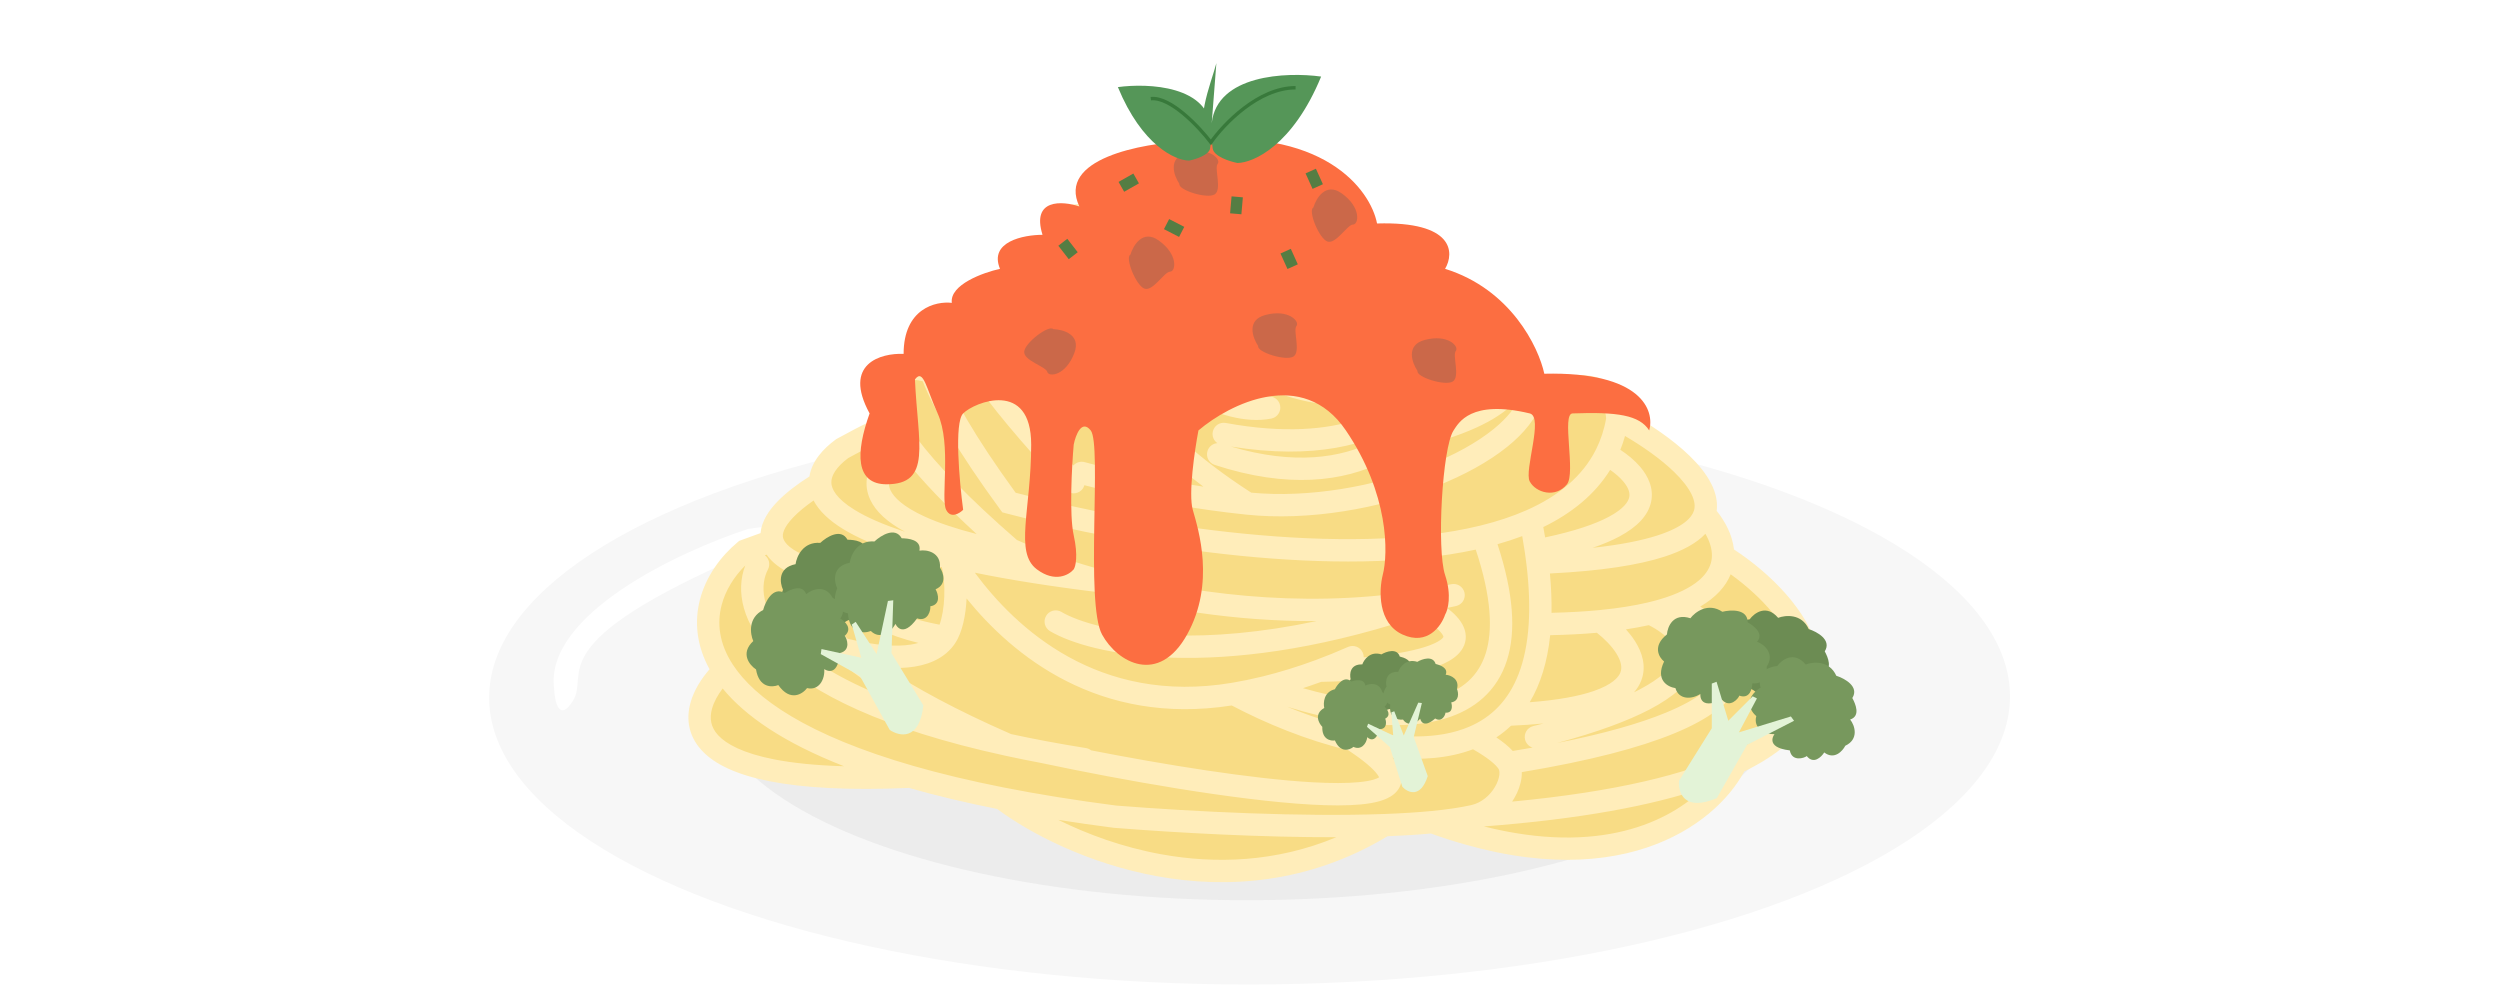 <svg width="655" height="262" viewBox="0 0 655 262" fill="none" xmlns="http://www.w3.org/2000/svg">
<g filter="url(#filter0_d_259_1062)">
<ellipse cx="327.387" cy="179.015" rx="75.324" ry="199.231" transform="rotate(-90.058 327.387 179.015)" fill="#F7F7F7"/>
<ellipse cx="326.981" cy="179.193" rx="53.064" ry="140.354" transform="rotate(-90.058 326.981 179.193)" fill="#ECECEC"/>
<path d="M145.178 176.831C142.658 157.393 178.024 140.835 196.022 134.986C211.501 132.466 202.472 138.135 196.022 141.285C140.678 165.133 154.627 172.782 150.127 179.981C146.528 185.741 145.328 180.281 145.178 176.831Z" fill="white"/>
</g>
<g filter="url(#filter1_d_259_1062)">
<path d="M374.884 68.594C374.904 68.603 374.924 68.613 374.944 68.623C382.857 72.49 393.637 79.49 396.956 87.057C400.797 90.651 402.133 94.445 401.511 98.214C403.736 98.65 423.014 91.299 423.756 105.249C435.767 111.685 449.156 121.932 446.611 130.157C449.314 133.145 451.492 137.093 451.453 141.106C471.201 153.488 489.651 178.955 454.827 195.413C448.718 208.021 424.256 228.769 375.278 210.904C371.44 211.275 367.191 211.533 362.656 211.698C322.439 236.401 279.109 217.329 262.472 204.705C253.57 202.947 245.613 201.03 238.518 198.99C174.203 201.851 179.072 181.673 189.546 171.226C181.357 158.668 186.993 146.588 195.164 139.777C197.419 138.939 202.014 137.264 202.363 137.264C200.869 131.969 208.291 126.005 214.884 122.039C214.79 118.676 217.201 115.569 220.682 113.018C224.241 111.145 233.116 105.995 234.627 107.4C228.027 96.926 230.105 92.148 234.806 91.968C237.23 91.842 242.484 91.942 244.104 93.347C239.66 81.519 243.481 78.265 247.564 78.588L251.182 79.294C251.531 76.619 254.055 76.018 257.256 76.521C257.256 73.33 259.715 67.422 269.552 69.315C267.503 67.033 266.302 64.913 265.777 63.242C265.933 61.371 269.504 58.565 282.538 62.313C279.957 59.537 278.864 56.997 278.737 55.128C278.213 53.254 279.741 50.2 290.047 52.981C287.398 50.666 286.545 48.628 286.728 47.205C286.078 44.67 288.993 39.765 305.857 40.417C320.983 35.777 345.488 33.919 356.654 53.906C357.927 56.183 358.672 58.092 358.961 59.673C363.923 58.187 374.133 56.919 375.278 63.741C375.316 65.477 375.179 67.093 374.884 68.594Z" fill="#F8DC85"/>
<path fill-rule="evenodd" clip-rule="evenodd" d="M332.294 40.82C323.459 39.456 314.019 40.976 306.715 43.217C304.565 43.876 302.626 44.59 300.97 45.296C299.482 45.93 297.763 45.237 297.129 43.75C297.109 43.702 297.09 43.654 297.072 43.606C294.163 43.965 292.271 44.58 291.096 45.203C289.874 45.851 289.622 46.356 289.58 46.541L289.703 47.021L289.632 47.578C289.632 47.576 289.632 47.578 289.633 47.583C289.638 47.668 289.714 48.803 291.973 50.777C295.602 53.948 303.669 58.142 319.567 61.788C321.376 62.203 323.283 62.61 325.293 63.008C318.272 60.501 311.295 57.573 305.605 54.956L305.065 54.708L304.665 54.269C303.723 53.236 302.319 51.27 302.807 48.926C303.367 46.235 305.875 45.08 308.154 44.621C310.594 44.13 314.051 44.121 318.766 44.664C323.53 45.213 329.772 46.351 337.876 48.287C339.448 48.662 340.419 50.242 340.043 51.815C339.668 53.387 338.088 54.358 336.515 53.982C328.548 52.079 322.549 50.995 318.095 50.481C313.813 49.988 311.127 50.044 309.547 50.317C319.205 54.677 331.875 59.611 341.948 61.925C347.346 63.165 351.544 63.54 354.087 62.993C355.309 62.73 355.764 62.337 355.927 62.115C356.052 61.945 356.313 61.468 356.081 60.2C355.871 59.051 355.285 57.457 354.098 55.334C349.053 46.304 341.035 42.17 332.294 40.82ZM340.739 67.655C340.782 67.936 340.785 68.227 340.742 68.522C340.54 69.92 339.381 70.944 338.024 71.026C342.165 72.739 346.017 73.962 349.229 74.386C353.245 74.915 355.272 74.1 356.228 72.77C356.842 71.915 357.329 70.46 357.321 68.103C356.67 68.373 355.993 68.573 355.317 68.718C351.445 69.55 346.194 68.902 340.739 67.655ZM362.471 61.841C363.715 68.01 363.371 72.863 360.983 76.187C358.073 80.236 353.1 80.802 348.464 80.191C343.711 79.564 338.249 77.593 332.932 75.203C327.714 72.858 322.446 70.02 317.836 67.398C302.467 63.834 293.483 59.6 288.662 55.645C284.522 54.59 282.488 54.721 281.659 54.947C281.732 55.931 282.394 57.86 284.682 60.319C289.588 65.596 301.258 72.487 325.446 76.249C327.543 76.575 329.732 76.877 332.017 77.152C333.386 77.317 334.42 78.402 334.575 79.713C341.202 81.609 348.429 82.269 354.796 81.357C363.98 80.043 370.506 75.683 372.011 68.029C372.066 67.751 372.114 67.467 372.156 67.176C372.158 67.167 372.159 67.157 372.161 67.148C372.3 66.181 372.368 65.146 372.354 64.04C372.184 63.258 371.81 62.791 371.291 62.436C370.64 61.991 369.63 61.65 368.243 61.504C366.412 61.31 364.328 61.497 362.471 61.841ZM368.607 82.579C364.855 85.014 360.328 86.481 355.626 87.154C345.362 88.623 333.417 86.527 324.099 81.964C320.409 81.381 316.979 80.723 313.793 80.004C324.362 87.963 337.708 95.122 348.899 95.617C354.676 95.872 359.687 94.351 363.592 90.406C365.482 88.496 367.194 85.939 368.607 82.579ZM308.263 78.63C294.277 74.817 285.764 69.751 280.978 64.916C275.103 63.298 271.675 63.216 269.857 63.55C269.562 63.605 269.327 63.663 269.141 63.721C269.667 64.744 270.497 65.986 271.73 67.359C272.672 68.407 273.835 69.516 275.247 70.643C281.15 75.354 291.374 80.356 307.791 82.639C307.014 81.605 306.994 80.139 307.832 79.074C307.962 78.908 308.107 78.76 308.263 78.63ZM317.018 89.405C316.863 89.419 316.705 89.422 316.544 89.411C311.61 89.081 307.082 88.53 302.933 87.803C306.064 90.246 310.129 93.02 314.493 95.278C320.752 98.516 327.04 100.386 331.953 99.421C333.54 99.109 335.079 100.143 335.39 101.729C335.702 103.316 334.669 104.855 333.082 105.166C326.141 106.53 318.34 103.861 311.803 100.478C305.148 97.035 299.195 92.532 295.703 89.399C294.75 88.543 294.489 87.203 294.959 86.085C293.682 85.754 292.45 85.405 291.26 85.04C291.914 87.945 294.052 92.996 298.99 99.393C304.593 106.651 313.676 115.471 327.831 124.578C342.994 126.013 360.195 122.947 373.986 117.518C380.977 114.765 386.964 111.455 391.315 107.927C395.035 104.91 397.312 101.938 398.241 99.227C397.541 100.172 396.705 101.083 395.736 101.959C390.647 106.556 381.524 110.499 367.187 113.652C365.752 114.626 364.211 115.542 362.561 116.377C352.076 121.68 337.464 123.597 318.251 117.307C316.714 116.804 315.876 115.15 316.38 113.613C316.761 112.45 317.801 111.687 318.951 111.603C318.034 110.968 317.522 109.834 317.738 108.665C318.03 107.074 319.557 106.023 321.147 106.315C352.125 112.017 365.809 101.512 368.574 96.956C369.413 95.573 371.214 95.133 372.596 95.972C373.425 96.475 373.915 97.324 373.994 98.222C374.839 96.807 375.49 95.45 375.957 94.216C376.529 92.704 378.219 91.943 379.732 92.515C381.244 93.088 382.005 94.778 381.433 96.29C380.396 99.03 378.684 102.154 376.244 105.243C384.069 102.81 388.974 100.177 391.811 97.614C393.741 95.87 394.605 94.258 394.906 92.846C395.208 91.431 395.01 89.909 394.275 88.233C392.909 85.119 389.845 81.843 385.878 78.766C383.151 76.651 380.137 74.737 377.265 73.139C375.622 82.856 372.365 89.867 367.754 94.525C362.433 99.9 355.672 101.777 348.64 101.467C338.199 101.005 326.758 95.721 317.018 89.405ZM378.084 66.93C381.739 68.834 385.807 71.3 389.467 74.139C393.523 77.285 397.353 81.096 399.384 85.329C402.349 88.241 404.066 91.45 404.484 94.814C404.729 94.765 404.99 94.714 405.268 94.66C407.432 94.244 410.291 93.758 413.167 93.736C415.994 93.715 419.232 94.133 421.888 95.879C424.342 97.492 425.961 100.008 426.504 103.413C432.237 106.594 438.235 110.619 442.68 114.931C445.077 117.256 447.143 119.779 448.432 122.414C449.489 124.575 450.082 126.942 449.771 129.353C451.99 132.114 453.882 135.628 454.297 139.453C463.984 145.816 473.542 155.407 476.429 165.959C477.974 171.608 477.6 177.546 474.296 183.203C471.15 188.591 465.504 193.454 456.986 197.624C449.471 211.714 423.545 231.377 374.898 213.881C371.386 214.205 367.565 214.438 363.526 214.595C342.881 227.029 321.49 228.402 303.198 225.08C285.149 221.802 269.994 213.938 261.248 207.448C252.73 205.749 245.061 203.902 238.17 201.936C222.209 202.622 210.35 201.899 201.697 200.201C193.023 198.5 187.205 195.748 183.832 192.081C180.286 188.226 179.762 183.723 180.915 179.588C181.813 176.366 183.712 173.363 185.901 170.842C182.426 164.538 181.925 158.263 183.385 152.614C184.976 146.462 188.836 141.241 193.29 137.528L193.675 137.207L194.144 137.033C195.279 136.611 197.006 135.977 198.498 135.447C198.76 135.355 199.017 135.264 199.263 135.178C199.51 132.071 201.452 129.279 203.459 127.147C205.868 124.587 209.044 122.247 212.069 120.336C212.689 116.303 215.721 113.024 218.951 110.656L219.126 110.528L219.319 110.427C219.751 110.199 220.293 109.906 220.909 109.572C222.659 108.626 225.01 107.353 227.173 106.332C228.1 105.895 229.054 105.473 229.968 105.126C228.097 101.4 227.271 98.172 227.569 95.499C227.78 93.614 228.565 91.941 229.975 90.747C231.345 89.588 233.033 89.11 234.673 89.043C235.933 88.979 237.861 88.969 239.759 89.143C238.947 85.54 238.997 82.604 239.922 80.314C240.631 78.561 241.827 77.269 243.336 76.492C244.795 75.74 246.373 75.557 247.795 75.67L247.961 75.683L249.436 75.971C250.101 75.08 251.007 74.412 252.08 73.99C252.949 73.649 253.878 73.488 254.811 73.444C255.307 71.855 256.229 70.193 257.77 68.823C259.328 67.439 261.34 66.508 263.817 66.167C263.468 65.462 263.19 64.777 262.984 64.12L262.812 63.572L262.859 62.999C263.099 60.128 265.69 58.362 268.799 57.791C270.733 57.436 273.208 57.431 276.35 57.913C276.083 57.12 275.912 56.345 275.839 55.597C275.637 54.653 275.66 53.517 276.169 52.398C276.759 51.102 277.852 50.154 279.231 49.596C280.486 49.087 282.037 48.871 283.92 48.952C283.809 48.431 283.76 47.907 283.779 47.384C283.341 44.584 285.03 41.792 288.353 40.03C291.718 38.245 297.132 37.199 305.474 37.474C313.239 35.15 323.397 33.521 333.187 35.033C343.271 36.591 353.089 41.522 359.21 52.478C359.93 53.765 360.522 54.995 360.974 56.166C363.361 55.691 366.197 55.4 368.858 55.68C370.787 55.884 372.854 56.412 374.595 57.602C376.427 58.854 377.743 60.741 378.165 63.256L378.2 63.465L378.205 63.676C378.229 64.795 378.189 65.88 378.084 66.93ZM268.085 72.036C264.396 71.504 262.563 72.398 261.66 73.2C261.281 73.537 260.987 73.927 260.764 74.333C261.675 74.602 262.585 74.919 263.473 75.266C265.593 75.98 268.698 77.038 271.389 77.982C271.09 76.672 270.865 75.468 270.701 74.485C269.736 73.668 268.866 72.848 268.085 72.036ZM277.798 79.376C278.036 80.18 278.302 80.983 278.6 81.753C282.513 91.89 291.554 107.357 309.207 122.033C311.207 122.375 313.238 122.701 315.292 123.006C305.77 115.876 299.017 109.011 294.355 102.971C288.268 95.087 285.607 88.424 285.223 84.342C285.179 83.867 285.25 83.409 285.414 82.994C282.577 81.867 280.046 80.648 277.798 79.376ZM298.071 119.906C284.911 107.161 277.395 94.368 273.588 85.001C273.505 84.969 273.417 84.935 273.323 84.9C272.439 84.567 271.206 84.124 269.82 83.637C267.053 82.664 263.743 81.535 261.538 80.793L261.469 80.77L261.402 80.743C259.748 80.094 258.157 79.626 256.802 79.413C255.402 79.193 254.582 79.299 254.219 79.441C254.174 79.459 254.144 79.474 254.126 79.484C254.115 79.515 254.098 79.575 254.085 79.673C254.02 80.172 254.111 81.297 254.955 83.335C255.777 85.319 257.204 87.914 259.451 91.238C263.66 97.462 270.568 105.985 281.217 117.465C281.931 116.661 283.062 116.282 284.17 116.581C288.384 117.717 293.064 118.848 298.071 119.906ZM284.108 122.624C283.969 123.121 283.697 123.588 283.293 123.967C282.115 125.074 280.262 125.016 279.155 123.837C267.154 111.058 259.346 101.535 254.6 94.517C252.229 91.01 250.572 88.055 249.545 85.575C248.99 84.235 248.583 82.948 248.373 81.729L247.189 81.498C246.647 81.475 246.262 81.572 246.017 81.698C245.799 81.81 245.553 82.01 245.351 82.508C244.87 83.699 244.687 86.573 246.845 92.318C249.459 99.275 255.196 109.625 266.102 124.601C282.526 128.884 303.989 133.147 325.75 135.307C348.004 137.516 370.331 137.501 387.853 133.207C392.196 132.142 396.216 130.822 399.851 129.222C408.388 125.464 414.685 120.222 418.174 113.219C419.393 110.772 420.288 108.074 420.812 105.096C420.613 102.602 419.683 101.437 418.672 100.773C417.436 99.96 415.576 99.573 413.212 99.591C410.898 99.609 408.474 100.007 406.374 100.411C405.992 100.484 405.602 100.562 405.223 100.637C404.734 100.734 404.265 100.827 403.856 100.903C402.46 105.185 399.176 109.091 395.003 112.475C390.057 116.486 383.499 120.065 376.131 122.966C361.411 128.761 342.952 132.042 326.541 130.334C320.001 129.654 313.571 128.735 307.442 127.671C298.923 126.191 290.973 124.428 284.108 122.624ZM425.758 109.729C425.409 110.973 424.999 112.179 424.53 113.347C426.428 114.591 428.268 116.091 429.724 117.801C431.756 120.187 433.369 123.401 432.579 127.031C431.799 130.616 428.884 133.606 424.261 136.072C422.325 137.105 420.006 138.093 417.26 139.029C424.569 138.24 430.153 137.115 434.311 135.767C441.021 133.592 443.255 131.099 443.814 129.292C444.164 128.16 444.042 126.765 443.172 124.987C442.292 123.187 440.737 121.204 438.603 119.134C435.158 115.792 430.516 112.523 425.758 109.729ZM404.824 136.304C412.66 134.639 418.005 132.773 421.505 130.906C425.477 128.787 426.609 126.926 426.857 125.786C427.096 124.689 426.718 123.302 425.266 121.597C424.368 120.542 423.183 119.526 421.862 118.61C417.817 125.114 411.72 130 404.342 133.594C404.513 134.51 404.674 135.413 404.824 136.304ZM398.822 135.962C396.74 136.746 394.576 137.45 392.343 138.079C396.584 150.988 397.203 160.936 394.851 168.418C392.25 176.69 386.189 181.433 378.782 183.711C371.505 185.95 362.832 185.862 354.403 184.636C348.525 183.781 342.644 182.353 337.245 180.672C342.95 183.018 349.007 185.053 355.034 186.453C366.227 189.053 376.884 189.361 384.98 185.884C387.83 184.66 390.367 182.966 392.525 180.725C396.823 176.26 399.88 169.337 400.526 158.851C400.805 154.337 400.634 149.182 399.927 143.316C399.805 142.299 399.666 141.261 399.511 140.201C399.309 138.824 399.08 137.411 398.822 135.962ZM341.372 175.797C345.832 177.083 350.554 178.159 355.246 178.841C363.272 180.009 370.963 179.99 377.061 178.115C383.03 176.279 387.358 172.726 389.265 166.662C391.121 160.759 390.825 152.047 386.644 139.495C368.632 143.411 346.634 143.265 325.171 141.134C302.615 138.895 280.41 134.438 263.604 129.999L262.603 129.735L261.99 128.899C251.059 113.98 244.854 103.167 241.764 95.412C241.699 95.391 241.626 95.37 241.545 95.348C240.994 95.199 240.28 95.08 239.46 94.996C237.823 94.83 236.057 94.835 234.957 94.892L234.937 94.893L234.918 94.894C234.214 94.921 233.888 95.108 233.758 95.217C233.664 95.297 233.46 95.507 233.388 96.149C233.221 97.65 233.892 100.743 237.104 105.84C237.979 107.23 239.027 108.742 240.267 110.381C245.39 117.151 253.698 125.944 266.426 136.973C267.425 137.432 268.519 137.91 269.705 138.402C274.766 140.503 281.439 142.833 289.328 144.979C310.478 150.732 340.109 155.095 370.628 150.357C373.818 149.862 377.017 149.268 380.216 148.566C381.795 148.219 383.357 149.218 383.703 150.797C384.05 152.377 383.051 153.938 381.472 154.285C380.696 154.455 379.921 154.619 379.147 154.777C379.58 155.109 379.982 155.439 380.354 155.766C382.172 157.368 383.595 159.213 383.953 161.344C384.349 163.705 383.33 165.651 381.886 167.032C380.523 168.336 378.651 169.297 376.688 170.04C372.722 171.54 367.371 172.522 361.92 173.152C356.605 173.766 351.008 174.067 346.153 174.146C344.542 174.734 342.949 175.284 341.372 175.797ZM357.299 167.73C358.624 167.617 359.946 167.485 361.247 167.335C366.56 166.721 371.336 165.804 374.615 164.563C376.274 163.936 377.302 163.314 377.838 162.802C378.086 162.564 378.159 162.415 378.175 162.374C378.182 162.358 378.186 162.358 378.178 162.312C378.148 162.133 377.9 161.409 376.483 160.16C375.325 159.139 373.592 157.95 371.132 156.598C370.784 157.052 370.299 157.41 369.714 157.6C344.081 165.93 323.098 168.292 307.219 167.815C291.424 167.34 280.499 164.048 275.113 160.863C273.721 160.04 273.26 158.245 274.083 156.853C274.906 155.461 276.702 155 278.094 155.823C282.325 158.325 292.162 161.505 307.395 161.962C317.604 162.269 330.158 161.349 344.928 158.225C323.361 158.35 303.456 154.873 287.996 150.685C275.224 149.125 264.449 147.394 255.408 145.544C266.117 160.032 287.749 180.267 322.738 174.4C325.343 173.963 328.015 173.414 330.754 172.743C335.193 171.655 339.808 170.248 344.598 168.479C347.402 167.444 350.265 166.286 353.189 164.995C354.668 164.342 356.397 165.012 357.05 166.491C357.228 166.894 357.308 167.316 357.299 167.73ZM255.874 135.417C247.678 127.905 241.6 121.46 237.228 116.006C235.887 116.954 234.716 118.063 233.929 119.228C232.818 120.87 232.58 122.392 233.319 123.965C234.169 125.774 236.58 128.254 242.341 130.876C245.746 132.425 250.183 133.961 255.874 135.417ZM233.713 111.32C233.467 110.966 233.229 110.616 232.999 110.271C232.144 110.528 230.998 111.002 229.672 111.628C227.669 112.573 225.578 113.705 223.855 114.637C223.27 114.954 222.727 115.248 222.245 115.503C219.098 117.854 217.759 120.121 217.811 121.957C217.856 123.544 218.985 126.069 223.96 129.12C227.015 130.994 231.3 132.92 237.118 134.823C232.481 132.326 229.47 129.544 228.019 126.455C226.182 122.546 227.134 118.823 229.078 115.948C230.303 114.136 231.958 112.58 233.713 111.32ZM235.68 140.512C229.354 138.467 224.502 136.322 220.898 134.111C217.215 131.852 214.58 129.355 213.162 126.631C211.108 128.054 209.194 129.597 207.723 131.16C205.348 133.683 204.886 135.422 205.181 136.469C205.528 137.7 207.052 139.712 212.361 141.612C215.168 142.616 219.273 142.965 225.092 143.048C226.224 143.065 227.628 142.832 229.374 142.385C230.766 142.028 232.232 141.575 233.838 141.078C234.246 140.952 234.663 140.823 235.09 140.692C235.285 140.633 235.481 140.573 235.68 140.512ZM246.776 144.084C243.548 144.32 240.211 145.247 236.805 146.291C236.418 146.41 236.028 146.53 235.636 146.651C234.016 147.153 232.373 147.661 230.828 148.057C229.569 148.379 228.278 148.655 227.002 148.798C226.979 148.966 226.973 149.141 226.986 149.321C227.03 149.938 227.316 150.869 228.401 152.016C230.547 154.285 235.569 157.111 246.153 159.168C246.825 157.341 247.293 154.712 247.405 151.758C247.517 148.816 247.258 146.059 246.776 144.084ZM240.622 163.947C232.247 161.876 227.063 159.123 224.147 156.04C222.278 154.064 221.3 151.902 221.145 149.74C221.123 149.42 221.118 149.105 221.13 148.797C218.125 148.665 215.382 148.4 212.978 147.863C212.836 148.742 212.902 149.913 213.413 151.431C214.364 154.249 216.833 158.115 222.09 162.859C229.604 164.691 234.942 164.97 238.646 164.382C239.37 164.267 240.027 164.12 240.622 163.947ZM231.924 170.41C239.728 175.648 250.431 181.502 264.921 187.836C267.801 188.46 270.8 189.068 273.922 189.655C277.311 190.293 280.844 190.908 284.527 191.497C285.041 191.579 285.502 191.791 285.882 192.092C305.251 195.881 327.965 199.569 343.895 200.459C348.724 200.728 352.832 200.734 355.988 200.432C357.565 200.281 358.834 200.059 359.801 199.785C360.607 199.556 361.077 199.325 361.326 199.163C361.26 199.013 361.138 198.782 360.911 198.464C359.88 197.014 357.521 194.891 353.198 192.037C342.344 189.456 331.546 184.989 322.717 180.335C287.798 185.775 265.3 167.194 253.243 152.302C253.051 156.488 252.198 161.129 250.212 164.078C248.08 167.243 244.54 169.375 239.564 170.165C237.34 170.518 234.804 170.61 231.924 170.41ZM364.849 194.012C365.158 194.37 365.436 194.723 365.683 195.07C366.563 196.307 367.261 197.768 367.257 199.375C367.253 201.132 366.418 202.542 365.249 203.53C364.166 204.446 362.786 205.024 361.399 205.418C359.979 205.821 358.334 206.09 356.546 206.261C352.969 206.603 348.53 206.582 343.569 206.305C323.76 205.199 294.062 199.915 272.805 195.404C269.541 194.789 266.405 194.152 263.392 193.496C231.115 186.462 212.762 177.103 203.166 167.772C194.238 159.089 192.751 150.195 195.263 143.646C192.368 146.53 190.076 150.128 189.055 154.079C187.855 158.72 188.351 164.033 191.999 169.627C197.746 178.441 211.492 188.173 239.327 196.177C246.333 198.191 254.208 200.089 263.039 201.833C271.863 203.576 281.637 205.164 292.447 206.561C313.187 208.203 341.119 209.549 362.549 208.772C367.042 208.609 371.232 208.354 374.996 207.991C379.084 207.596 382.625 207.079 385.49 206.431C388.158 205.828 390.383 203.9 391.701 201.641C392.353 200.525 392.716 199.436 392.825 198.548C392.938 197.631 392.76 197.161 392.655 196.996C391.913 195.841 389.936 194.096 385.933 191.812C379.563 194.214 372.293 194.714 364.849 194.012ZM392.045 188.702C393.811 189.89 395.257 191.068 396.346 192.252C398.129 191.962 399.86 191.668 401.539 191.371C400.594 191.076 399.821 190.309 399.566 189.277C399.178 187.708 400.135 186.12 401.705 185.732C402.632 185.503 403.538 185.273 404.424 185.044C401.817 185.307 398.977 185.507 395.888 185.637C394.683 186.785 393.398 187.804 392.045 188.702ZM400.779 179.487C408.321 178.914 413.75 177.861 417.548 176.551C422.383 174.882 424.047 172.99 424.549 171.683C425.031 170.429 424.798 168.764 423.425 166.612C422.239 164.753 420.413 162.894 418.387 161.287C414.674 161.614 410.604 161.83 406.148 161.92C405.413 169.005 403.571 174.824 400.779 179.487ZM406.496 156.056C411.101 155.952 415.249 155.711 418.978 155.352C423.929 154.876 428.127 154.194 431.666 153.362C434.073 152.797 436.167 152.163 437.979 151.482C446.551 148.262 448.495 144.193 448.525 141.078C448.543 139.212 447.899 137.236 446.815 135.356C444.47 137.842 440.836 139.807 436.116 141.337C429.311 143.543 419.54 145.084 406.077 145.754C406.419 149.425 406.554 152.855 406.496 156.056ZM425.996 160.393C426.875 161.365 427.679 162.393 428.361 163.462C430.209 166.358 431.449 170.05 430.015 173.783C429.584 174.905 428.946 175.938 428.111 176.886C428.554 176.669 428.981 176.453 429.394 176.238C435.359 173.129 437.828 170.402 438.646 168.451C439.34 166.795 439.018 165.25 437.671 163.564C436.398 161.971 434.344 160.484 431.988 159.294C430.132 159.703 428.137 160.071 425.996 160.393ZM441.119 158.644C441.519 159.05 441.896 159.471 442.245 159.909C444.541 162.782 445.783 166.569 444.046 170.714C442.433 174.564 438.476 178.107 432.101 181.43C426.463 184.369 418.604 187.306 407.949 190.169C420.42 187.696 429.669 185.008 436.362 182.259C445.372 178.557 449.188 174.971 450.431 172.2C451.51 169.792 450.917 167.272 448.49 164.446C446.689 162.351 444.076 160.365 441.119 158.644ZM445.459 154.426C448.292 156.207 450.923 158.293 452.931 160.631C456.169 164.4 458.138 169.323 455.773 174.596C453.572 179.504 447.936 183.834 438.587 187.675C429.62 191.359 416.71 194.804 398.714 197.796C398.724 198.293 398.696 198.785 398.637 199.262C398.415 201.064 397.743 202.907 396.758 204.593C396.577 204.905 396.382 205.215 396.174 205.521C423.478 202.932 441.816 198.324 453.576 192.767C461.962 188.803 466.779 184.463 469.24 180.25C471.655 176.115 471.963 171.827 470.781 167.504C468.642 159.687 461.619 151.848 453.436 145.964C452.155 149.156 449.547 152.039 445.459 154.426ZM388.787 212.028C414.083 210.103 432.844 206.56 446.406 201.936C437.316 210.924 418.976 219.632 388.787 212.028ZM200.394 140.988C201.508 141.836 201.883 143.389 201.212 144.672C199.204 148.518 198.932 155.486 207.249 163.574C212.596 168.775 221.416 174.313 235.265 179.439C228.257 175.265 222.852 171.346 218.745 167.722C212.695 162.385 209.294 157.541 207.865 153.301C206.948 150.581 206.839 148.06 207.413 145.904C204.481 144.521 202.249 142.844 200.856 140.824C200.727 140.87 200.594 140.917 200.458 140.965C200.437 140.973 200.415 140.981 200.394 140.988ZM189.341 175.887C188.033 177.605 187.042 179.413 186.555 181.16C185.859 183.657 186.174 185.978 188.141 188.117C190.28 190.442 194.65 192.852 202.824 194.455C207.654 195.403 213.687 196.045 221.147 196.259C205.384 190.097 195.251 183.114 189.341 175.887ZM277.257 210.298C284.763 214.035 294.009 217.46 304.245 219.319C318.356 221.881 334.263 221.458 350.107 214.853C330.795 214.898 308.9 213.739 291.912 212.392L291.84 212.387L291.769 212.378C286.716 211.725 281.881 211.031 277.257 210.298ZM364.365 108.484C365.277 107.842 366.136 107.175 366.942 106.488C358.893 111.842 344.451 116.069 322.459 112.486C339.196 117.442 351.418 115.451 359.918 111.152C361.487 110.358 362.938 109.481 364.274 108.547C364.304 108.526 364.334 108.505 364.365 108.484ZM268.496 64.045C268.492 64.043 268.506 64.021 268.553 63.986C268.523 64.03 268.5 64.047 268.496 64.045ZM289.577 46.617C289.573 46.616 289.57 46.593 289.578 46.549C289.585 46.596 289.58 46.618 289.577 46.617Z" fill="#FFEDBA"/>
<path d="M282.797 49.594C276.855 37.116 299.137 33.006 311.021 32.511C346.672 28.352 359.052 45.138 360.786 54.051C380.989 53.456 381.088 61.726 378.612 65.934C395.844 71.282 403.123 86.484 404.608 93.416C430.159 92.822 433.576 103.072 432.09 108.271C429.524 104.239 423.675 103.397 412.032 103.815C409.061 103.815 412.912 119.426 410.546 122.383C407.575 126.097 402.376 124.611 400.793 121.64C399.252 118.75 404.514 104.706 400.793 103.815C385.293 100.101 382.121 106.35 380.841 108.271C377.87 112.728 376.384 139.466 378.612 146.151C380.395 151.499 379.355 155.312 378.612 156.55C377.622 159.521 374.007 164.72 367.471 161.749C360.935 158.778 361.282 150.112 362.272 146.151C363.757 140.457 363.906 124.909 352.616 108.271C341.326 91.634 322.164 101.339 313.993 108.271C313.003 113.47 311.32 124.909 312.508 129.068C313.993 134.267 318.45 148.379 311.022 161.749C303.595 175.118 292.764 169.126 288.74 161.749C284.284 153.579 288.74 111.985 285.769 108.271C283.392 105.3 281.808 109.509 281.313 111.985C280.817 117.679 280.124 130.405 281.313 135.753C282.501 141.1 281.808 143.923 281.313 144.666C280.075 146.151 276.41 148.231 271.657 144.666C265.715 140.209 270.171 129.068 270.171 111.985C270.171 94.902 255.316 100.844 252.345 103.815C249.969 106.191 251.355 121.641 252.345 129.068C251.355 130.058 249.077 131.445 247.889 129.068C246.404 126.097 249.374 111.985 245.661 103.815C242.69 97.278 241.945 91.931 239.716 94.902C240.459 111.737 244.264 122.383 232.287 122.383C224.116 122.383 224.12 114.213 227.834 103.815C220.704 90.742 230.805 87.969 236.747 88.217C236.747 76.333 245.165 74.352 249.374 74.847C248.779 70.094 257.544 66.925 262 65.934C259.029 58.804 268.19 57.022 273.141 57.022C270.17 47.514 278.34 48.109 282.797 49.594Z" fill="#FC6E41"/>
<path d="M303.59 58.507C299.431 55.536 296.905 59.745 296.163 62.221C294.677 62.963 297.648 70.391 299.876 71.133C302.105 71.876 305.076 66.677 306.561 66.677C308.046 66.677 308.789 62.221 303.59 58.507Z" fill="#CB6849"/>
<path d="M331.461 78.041C326.528 79.381 328.188 84 329.635 86.142C329.27 87.763 336.9 90.164 338.886 88.909C340.871 87.654 338.726 82.063 339.667 80.913C340.607 79.763 337.627 76.367 331.461 78.041Z" fill="#CB6849"/>
<path d="M373.212 84.584C368.279 85.923 369.939 90.542 371.386 92.684C371.021 94.305 378.652 96.706 380.637 95.451C382.622 94.196 380.478 88.605 381.418 87.455C382.358 86.305 379.378 82.909 373.212 84.584Z" fill="#CB6849"/>
<path d="M310.822 35.562C305.889 36.902 307.549 41.521 308.996 43.663C308.63 45.283 316.261 47.684 318.246 46.429C320.232 45.174 318.087 39.583 319.027 38.433C319.968 37.283 316.988 33.887 310.822 35.562Z" fill="#CB6849"/>
<path d="M351.527 46.16C347.367 43.189 344.842 47.398 344.099 49.873C342.614 50.616 345.585 58.044 347.813 58.786C350.041 59.529 353.012 54.33 354.498 54.33C355.983 54.33 356.726 49.873 351.527 46.16Z" fill="#CB6849"/>
<path d="M281.498 87.935C283.275 83.143 278.552 81.809 275.968 81.74C274.862 80.501 268.472 85.315 268.339 87.66C268.206 90.005 274.002 91.51 274.392 92.943C274.781 94.377 279.276 93.926 281.498 87.935Z" fill="#CB6849"/>
<rect x="277.284" y="59.886" width="2.971" height="4.456" transform="rotate(-37.809 277.284 59.886)" fill="#557D43"/>
<rect x="296.934" y="40.959" width="2.971" height="4.456" transform="rotate(60.343 296.934 40.959)" fill="#557D43"/>
<rect x="304.956" y="55.538" width="2.971" height="4.456" transform="rotate(-62.769 304.956 55.538)" fill="#557D43"/>
<rect x="322.67" y="46.946" width="2.971" height="4.456" transform="rotate(4.949 322.67 46.946)" fill="#557D43"/>
<path d="M342.057 40.924L344.765 39.702L346.598 43.764L343.891 44.986L342.057 40.924Z" fill="#557D43"/>
<path d="M335.484 61.916L338.192 60.694L340.026 64.755L337.318 65.978L335.484 61.916Z" fill="#557D43"/>
<path d="M358.193 182.073C359.395 183.909 361.688 182.689 362.684 181.85C362.684 181.85 364.768 180.458 365.191 181.898C365.614 183.338 367.698 181.945 367.698 181.945C369.162 181.831 369.307 180.824 369.307 180.27C371.226 180.402 371.113 178.532 370.816 177.581C373.001 177.193 372.733 175.072 372.326 174.06C373.034 171.507 370.721 170.418 369.369 170.337C370.116 168.522 367.852 167.791 366.734 167.508C366.023 165.225 363.232 166.184 361.925 166.949C359.007 166.014 357.373 168.311 356.921 169.577C353.716 169.456 353.549 172.098 353.867 173.433C352.026 176.107 353.759 177.68 354.855 178.132C354.351 181.718 356.87 182.253 358.193 182.073Z" fill="#6C8C53"/>
<path d="M367.596 184.024C368.798 185.86 370.974 185.155 372.087 183.801C372.087 183.801 372.667 186.722 376.014 183.743C377.819 184.849 378.709 182.776 378.71 182.222C380.629 182.353 380.516 180.483 380.219 179.532C382.404 179.144 382.136 177.023 381.729 176.012C382.437 173.458 380.124 172.369 378.771 172.289C379.519 170.473 377.255 169.742 376.137 169.46C375.425 167.177 372.634 168.136 371.328 168.901C368.41 167.966 366.776 170.263 366.323 171.528C363.119 171.408 362.952 174.049 363.269 175.385C361.429 178.059 363.162 179.632 364.258 180.084C363.754 183.669 366.273 184.205 367.596 184.024Z" fill="#77985D"/>
<path d="M354.606 191.177C356.575 192.145 358.016 190.394 358.229 188.635C358.229 188.635 360.253 190.871 361.469 186.53C363.556 186.547 363.204 184.279 362.912 183.797C364.58 182.908 363.499 181.342 362.75 180.67C364.365 179.19 363.023 177.487 362.151 176.82C361.393 174.23 358.892 174.493 357.723 175.13C357.388 173.161 355.116 173.71 354.036 174.049C352.239 172.437 350.42 174.73 349.736 176.079C346.812 176.792 346.663 179.643 346.953 180.98C344.221 182.551 345.475 184.935 346.444 185.93C346.322 189.217 348.595 189.678 349.747 189.497C351.218 192.878 353.599 192.026 354.606 191.177Z" fill="#77985D"/>
<path d="M367.418 201.655L364.137 191.222L358.149 185.936L358.45 185.104L365.019 188.201L364.526 182.149L365.295 181.851L367.783 188.199L371.588 179.592L372.53 179.691L370.393 188.627L374.073 198.833C372.187 204.744 368.85 203.178 367.418 201.655Z" fill="#E3F3D7"/>
<path d="M213.965 161.195C216.248 163.473 219.21 160.896 220.405 159.323C220.405 159.323 223.014 156.565 224.051 158.531C225.089 160.497 227.697 157.738 227.697 157.738C229.786 157.066 229.698 155.541 229.535 154.729C232.354 154.261 231.638 151.559 230.928 150.266C233.979 148.946 232.965 145.929 232.077 144.585C232.349 140.598 228.677 139.797 226.694 140.144C227.241 137.225 223.746 136.933 222.043 136.903C220.339 133.801 216.578 136.167 214.911 137.738C210.408 137.371 208.718 141.301 208.435 143.312C203.757 144.238 204.295 148.168 205.148 150.017C203.27 154.571 206.245 156.28 207.967 156.566C208.294 161.997 212.101 161.915 213.965 161.195Z" fill="#6C8C53"/>
<path d="M228.163 160.822C230.446 163.1 233.391 161.318 234.604 158.95C234.604 158.95 236.305 163.033 240.275 157.514C243.217 158.513 243.896 155.167 243.733 154.355C246.552 153.887 245.836 151.185 245.126 149.892C248.177 148.572 247.163 145.555 246.275 144.212C246.547 140.224 242.875 139.424 240.892 139.771C241.44 136.852 237.944 136.559 236.241 136.529C234.537 133.427 230.776 135.793 229.109 137.365C224.606 136.997 222.916 140.927 222.634 142.938C217.955 143.864 218.493 147.794 219.347 149.643C217.469 154.197 220.443 155.907 222.165 156.193C222.492 161.623 226.3 161.541 228.163 160.822Z" fill="#77985D"/>
<path d="M211.453 175.778C214.591 176.519 216.163 173.456 215.952 170.804C215.952 170.804 219.544 173.386 220.025 166.604C223.054 165.91 221.875 162.706 221.31 162.1C223.463 160.223 221.436 158.298 220.153 157.571C222.056 154.846 219.61 152.81 218.148 152.132C216.286 148.596 212.741 149.843 211.235 151.179C210.169 148.407 207.04 149.993 205.575 150.862C202.496 149.116 200.538 153.104 199.943 155.317C195.918 157.368 196.543 161.601 197.358 163.46C193.862 166.704 196.383 169.767 198.08 170.893C198.873 175.754 202.302 175.648 203.918 174.987C207.047 179.438 210.245 177.369 211.453 175.778Z" fill="#77985D"/>
<path d="M233.106 186.732L225.274 172.564L215.041 166.875L215.23 165.551L225.661 167.831L223.163 159.129L224.189 158.427L229.666 166.878L232.639 152.95L234.034 152.771L233.573 166.608L241.915 180.305C240.926 189.62 235.63 188.471 233.106 186.732Z" fill="#E3F3D7"/>
<path d="M452.929 170.896C452.047 173.998 455.739 175.335 457.695 175.616C457.695 175.616 461.373 176.555 460.159 178.417C458.945 180.279 462.623 181.219 462.623 181.219C464.225 182.717 465.516 181.899 466.147 181.363C467.925 183.599 469.939 181.66 470.724 180.412C473.36 182.436 475.504 180.085 476.247 178.656C479.864 176.956 478.78 173.358 477.513 171.793C480.33 170.853 478.887 167.656 478.086 166.153C479.969 163.156 476.074 161.019 473.891 160.325C472.023 156.211 467.767 156.643 465.873 157.374C462.79 153.735 459.617 156.114 458.415 157.759C453.523 158.33 453.474 161.761 454.061 163.405C449.473 166.329 451.395 169.617 452.929 170.896Z" fill="#6C8C53"/>
<path d="M460.155 183.124C459.273 186.226 462.261 187.935 464.92 187.844C464.92 187.844 462.178 191.315 468.931 192.103C469.487 195.16 472.741 194.128 473.372 193.591C475.15 195.827 477.164 193.889 477.949 192.64C480.585 194.665 482.73 192.313 483.473 190.884C487.09 189.184 486.005 185.586 484.739 184.021C487.556 183.081 486.113 179.884 485.311 178.381C487.195 175.384 483.299 173.247 481.116 172.553C479.249 168.439 474.993 168.872 473.098 169.602C470.016 165.963 466.842 168.342 465.641 169.987C460.748 170.558 460.699 173.989 461.286 175.633C456.698 178.557 458.62 181.845 460.155 183.124Z" fill="#77985D"/>
<path d="M438.963 175.786C439.841 178.889 443.281 178.774 445.497 177.301C445.497 177.301 444.985 181.695 451.147 178.821C453.225 181.131 455.452 178.544 455.707 177.756C458.395 178.725 459.091 176.018 459.104 174.543C462.41 174.883 463.001 171.755 462.883 170.149C465.069 166.803 462.257 164.31 460.358 163.644C462.262 161.365 459.355 159.401 457.884 158.542C457.914 155.003 453.476 155.229 451.254 155.785C447.505 153.263 444.11 155.866 442.881 157.482C438.347 156.003 436.895 159.694 436.735 161.725C432.871 164.78 434.631 167.725 435.993 168.816C433.623 173.713 436.985 175.503 438.963 175.786Z" fill="#77985D"/>
<path d="M439.91 200.034L448.488 186.305V174.596L449.737 174.118L452.813 184.343L459.205 177.931L460.316 178.487L455.592 187.38L469.21 183.212L470.043 184.343L457.726 190.663L449.808 204.611C441.186 208.272 439.617 203.085 439.91 200.034Z" fill="#E3F3D7"/>
<path d="M317.737 34.468C317.65 33.957 317.583 33.414 317.533 32.872C312.082 29.437 317.417 17.057 318.688 12.048L317.469 27.792C318.826 15.086 336.982 14.307 346.137 15.561C338.722 33.568 328.428 38.158 324.208 38.203C322.194 37.806 318.082 36.504 317.737 34.468Z" fill="#559658"/>
<path d="M317.333 29.658C316.989 17.956 300.891 17.225 292.886 18.322C299.193 33.638 307.949 37.542 311.538 37.58C313.251 37.242 316.749 36.135 317.043 34.403C317.091 34.117 317.132 33.819 317.167 33.517C317.342 31.995 317.354 30.376 317.333 29.658Z" fill="#559658"/>
<path d="M339.441 18.488C329.709 18.488 320.596 28.03 317.257 32.801C314.155 28.746 306.665 20.778 301.513 21.351" stroke="#38793B" stroke-width="0.9"/>
</g>
<path d="M624.042 135.149L624.437 156.206C624.478 158.378 625.225 160.477 626.564 162.187L631.295 168.223C632.356 169.577 632.636 171.378 632.12 173.019C629.224 182.218 625.927 198.565 631 206.899C635.302 213.966 640.468 212.438 643.917 209.612C645.79 208.078 646.391 205.569 646.192 203.156L643.855 174.715C643.628 171.961 644.552 169.236 646.406 167.187L650.261 162.926C652.054 160.944 653.313 158.523 653.657 155.873C654.426 149.948 654.885 140.755 653 132.899C650.6 122.899 645.987 129.052 646.5 132.899C647.167 137.899 648.1 148.599 646.5 151.399C644.9 154.199 642.167 152.565 641 151.399C640 148.552 641 145.052 641 132.899C641 120.492 634.5 127.565 635 132.899C635 141.052 635.5 148.052 635 151.399C634.724 153.249 632.96 153.294 630.982 151.869C629.948 151.124 629.5 149.835 629.5 148.561C629.497 141.493 629.461 142.718 629 132.899C628.675 125.967 626.414 128.61 625.046 130.908C624.289 132.182 624.014 133.667 624.042 135.149Z" fill="white"/>
<path d="M2.539 150.553L7.48 157.963C9.11 160.41 9.566 163.439 8.858 166.292C5.609 179.388 2.345 200.3 7.683 207.417C12.096 213.301 16.96 212.333 20.285 210.082C22.388 208.659 23.073 206.008 22.875 203.477L19.919 165.634C19.686 162.648 20.848 159.752 22.849 157.523C30.46 149.04 33.3 140.358 27.683 129.417C17.406 109.401 5.662 123.301 2.683 129.417C0.14 134.637 -1.346 141.346 1.711 149.008C1.928 149.552 2.214 150.065 2.539 150.553Z" fill="white"/>
<defs>
<filter id="filter0_d_259_1062" x="124.556" y="103.69" width="405.662" height="157.848" filterUnits="userSpaceOnUse" color-interpolation-filters="sRGB">
<feFlood flood-opacity="0" result="BackgroundImageFix"/>
<feColorMatrix in="SourceAlpha" type="matrix" values="0 0 0 0 0 0 0 0 0 0 0 0 0 0 0 0 0 0 127 0" result="hardAlpha"/>
<feOffset dy="3.6"/>
<feGaussianBlur stdDeviation="1.8"/>
<feComposite in2="hardAlpha" operator="out"/>
<feColorMatrix type="matrix" values="0 0 0 0 0 0 0 0 0 0 0 0 0 0 0 0 0 0 0.25 0"/>
<feBlend mode="normal" in2="BackgroundImageFix" result="effect1_dropShadow_259_1062"/>
<feBlend mode="normal" in="SourceGraphic" in2="effect1_dropShadow_259_1062" result="shape"/>
</filter>
<filter id="filter1_d_259_1062" x="175.867" y="12.048" width="315.034" height="223.582" filterUnits="userSpaceOnUse" color-interpolation-filters="sRGB">
<feFlood flood-opacity="0" result="BackgroundImageFix"/>
<feColorMatrix in="SourceAlpha" type="matrix" values="0 0 0 0 0 0 0 0 0 0 0 0 0 0 0 0 0 0 127 0" result="hardAlpha"/>
<feOffset dy="4.5"/>
<feGaussianBlur stdDeviation="2.25"/>
<feComposite in2="hardAlpha" operator="out"/>
<feColorMatrix type="matrix" values="0 0 0 0 0 0 0 0 0 0 0 0 0 0 0 0 0 0 0.25 0"/>
<feBlend mode="normal" in2="BackgroundImageFix" result="effect1_dropShadow_259_1062"/>
<feBlend mode="normal" in="SourceGraphic" in2="effect1_dropShadow_259_1062" result="shape"/>
</filter>
</defs>
</svg>
